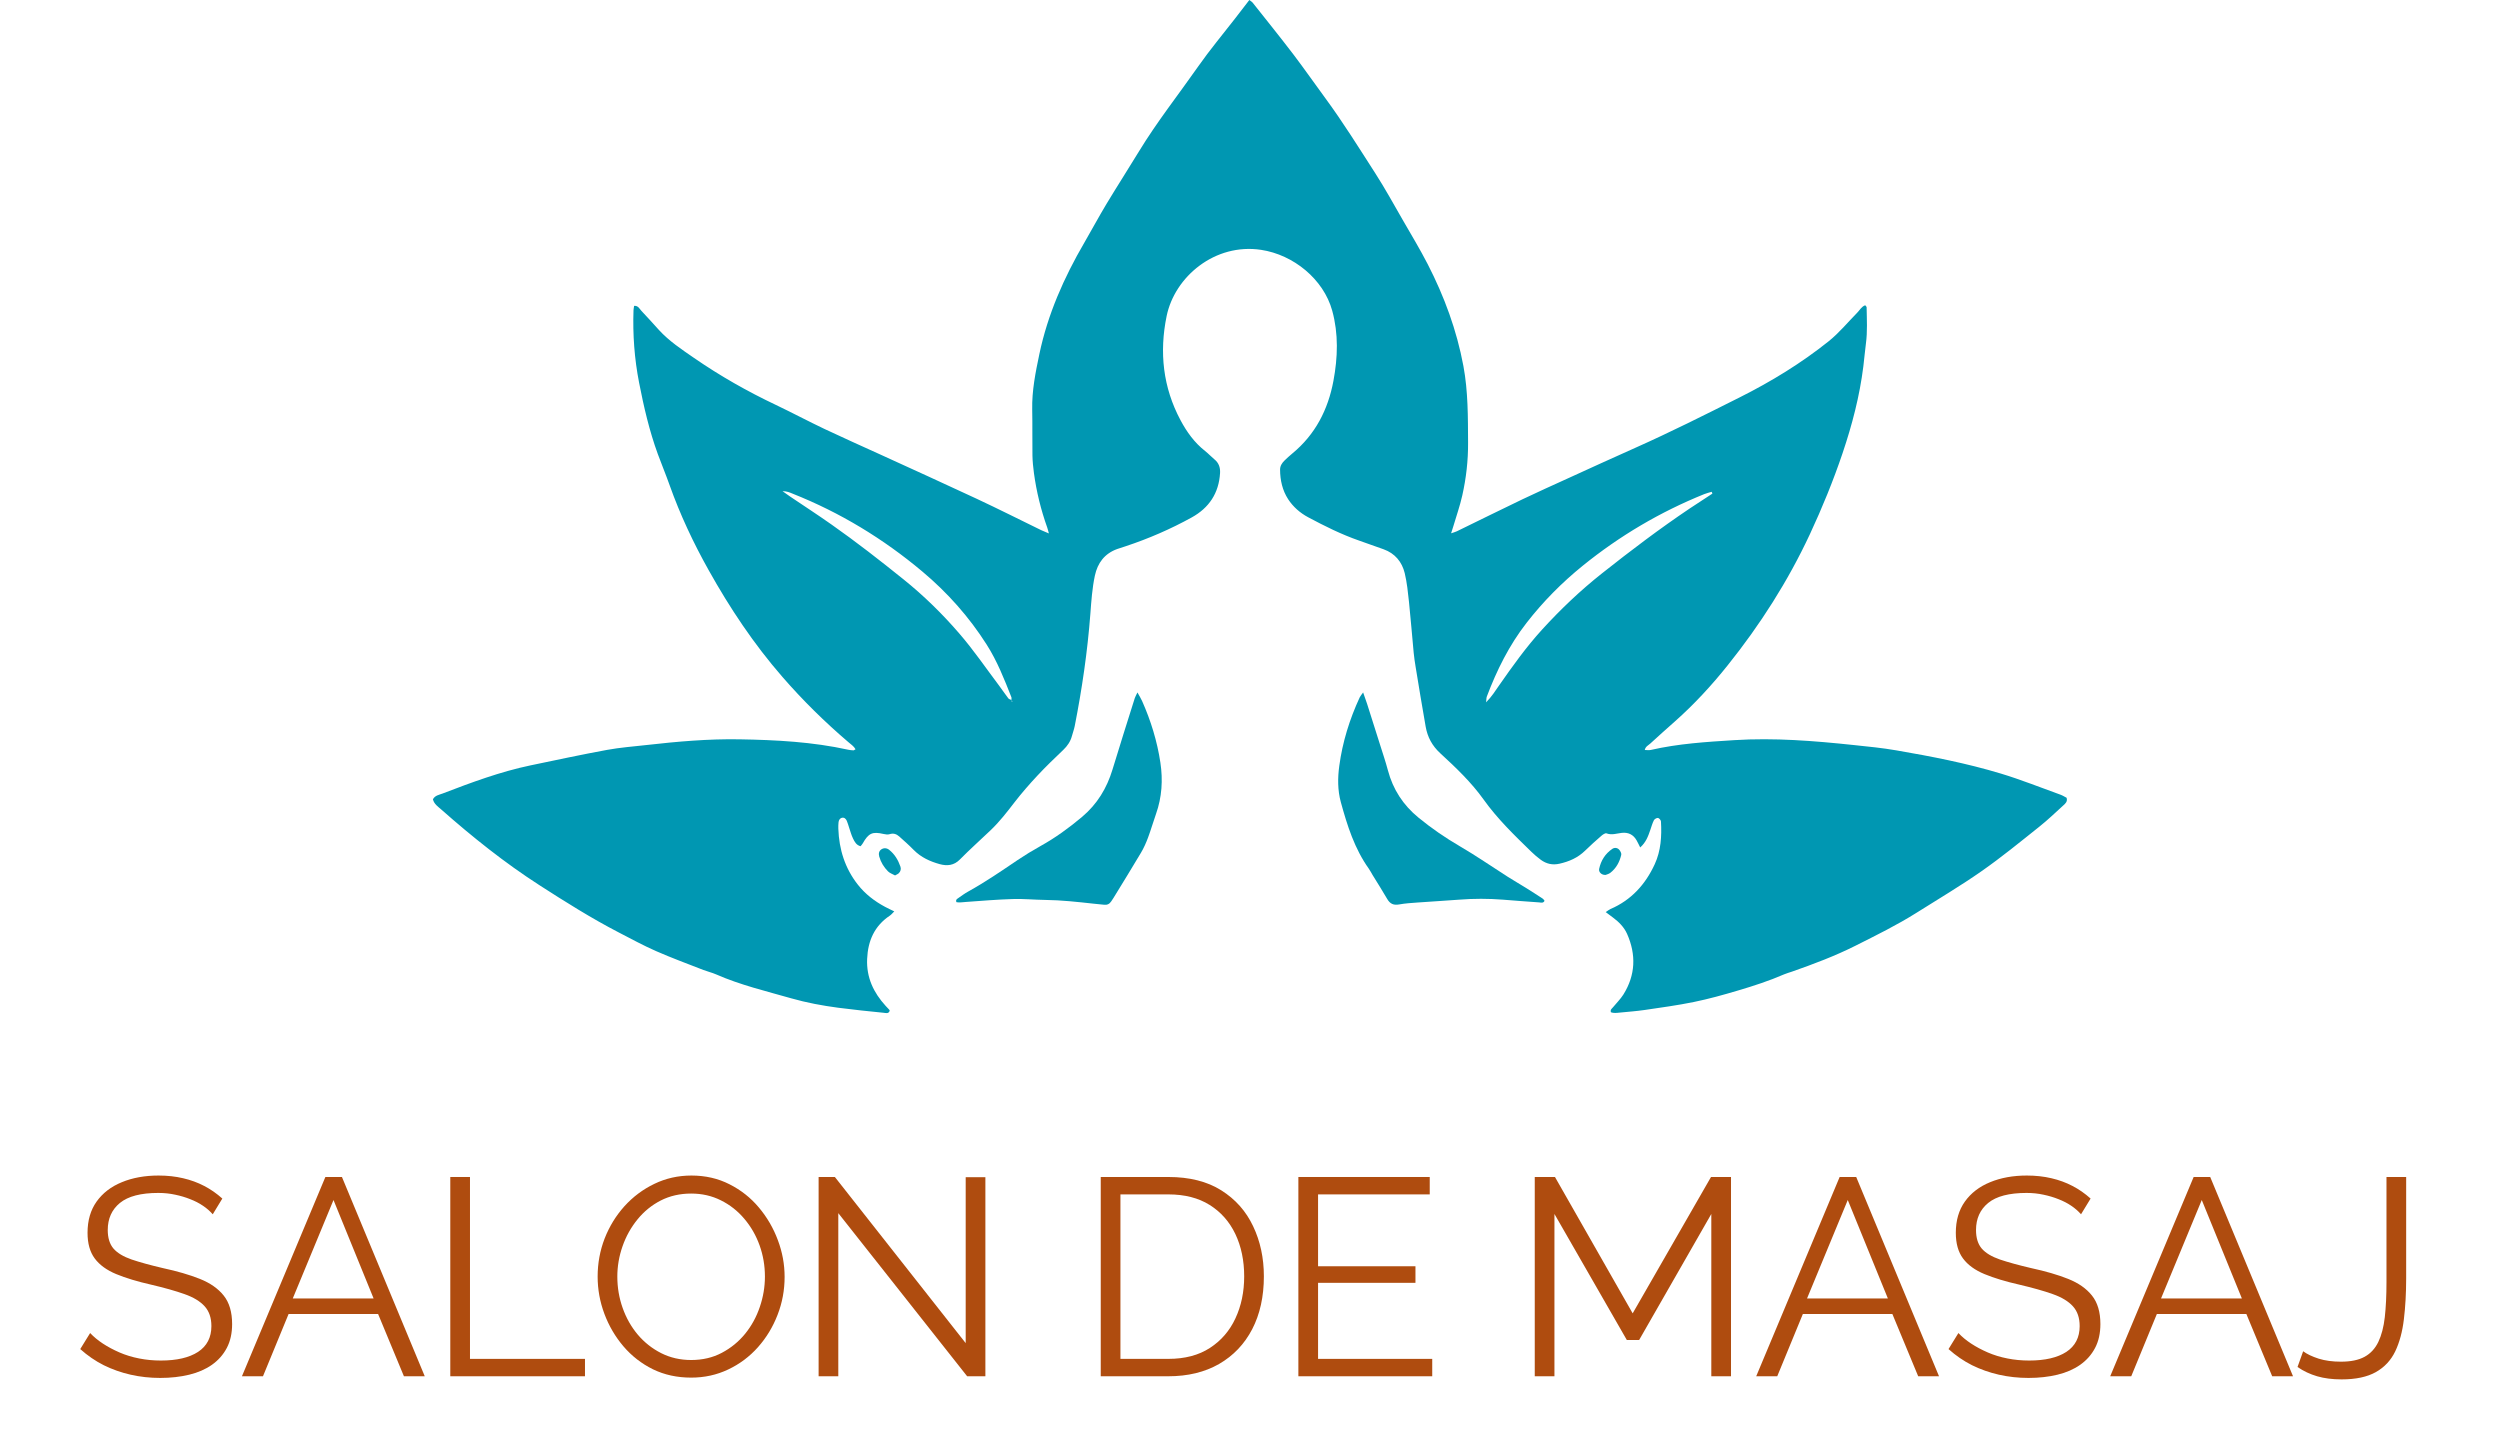 <svg xmlns="http://www.w3.org/2000/svg" xmlns:xlink="http://www.w3.org/1999/xlink" width="500" zoomAndPan="magnify" viewBox="0 0 375 217.5" height="290" preserveAspectRatio="xMidYMid meet" version="1.2"><defs><clipPath id="a949a358a2"><path d="M 54.938 0 L 300.035 0 L 300.035 151.969 L 54.938 151.969 Z M 54.938 0 "/></clipPath><clipPath id="14002b403d"><rect x="0" width="355" y="0" height="217"/></clipPath></defs><g id="08f1d7ddff"><g transform="matrix(1,0,0,1,10,0)"><g clip-path="url(#14002b403d)"><g clip-rule="nonzero" clip-path="url(#a949a358a2)"><path style=" stroke:none;fill-rule:evenodd;fill:#0097b2;fill-opacity:1;" d="M 118.332 112.387 C 118.066 111.918 117.621 111.637 117.242 111.309 C 113.711 108.297 110.422 105.055 107.375 101.551 C 103.078 96.617 99.477 91.211 96.301 85.527 C 94.012 81.441 92.016 77.199 90.441 72.773 C 89.887 71.207 89.246 69.672 88.672 68.109 C 87.402 64.629 86.57 61.023 85.863 57.398 C 85.164 53.82 84.898 50.18 85.027 46.523 C 85.035 46.316 85.086 46.117 85.117 45.879 C 85.727 45.82 85.926 46.328 86.215 46.633 C 87.117 47.57 87.973 48.547 88.852 49.508 C 90.379 51.176 92.254 52.414 94.094 53.684 C 97.996 56.379 102.109 58.715 106.398 60.746 C 108.84 61.91 111.227 63.184 113.672 64.344 C 116.441 65.656 119.246 66.898 122.035 68.172 C 126.855 70.379 131.691 72.562 136.496 74.812 C 139.746 76.332 142.953 77.949 146.18 79.523 C 146.492 79.672 146.816 79.797 147.332 80.016 C 147.215 79.598 147.168 79.359 147.086 79.133 C 146.137 76.477 145.469 73.75 145.09 70.961 C 144.973 70.086 144.883 69.199 144.867 68.32 C 144.832 66.031 144.879 63.738 144.832 61.449 C 144.773 58.609 145.328 55.855 145.906 53.105 C 147.16 47.141 149.594 41.641 152.652 36.395 C 153.773 34.461 154.832 32.488 155.984 30.57 C 157.57 27.941 159.23 25.363 160.824 22.742 C 163.535 18.289 166.766 14.199 169.75 9.938 C 171.48 7.469 173.426 5.148 175.273 2.762 C 175.969 1.863 176.66 0.965 177.398 0.004 C 177.609 0.168 177.793 0.262 177.906 0.41 C 179.941 2.98 182.004 5.531 183.992 8.141 C 185.629 10.289 187.172 12.52 188.777 14.695 C 191.461 18.344 193.848 22.191 196.297 25.996 C 197.758 28.27 199.059 30.645 200.41 32.992 C 201.68 35.199 203.004 37.383 204.168 39.648 C 206.648 44.484 208.512 49.535 209.512 54.91 C 210.223 58.73 210.188 62.566 210.211 66.418 C 210.227 69.086 209.926 71.719 209.344 74.312 C 208.992 75.883 208.453 77.41 207.996 78.953 C 207.91 79.238 207.816 79.516 207.664 79.996 C 208.086 79.852 208.32 79.793 208.531 79.691 C 211.809 78.094 215.066 76.477 218.352 74.902 C 220.605 73.824 222.883 72.805 225.152 71.77 C 228.512 70.238 231.867 68.699 235.238 67.199 C 240.562 64.828 245.766 62.211 250.969 59.598 C 255.68 57.234 260.168 54.492 264.285 51.203 C 265.859 49.945 267.16 48.352 268.582 46.906 C 268.965 46.516 269.23 45.988 269.781 45.789 C 269.879 45.926 269.988 46.004 269.992 46.082 C 270.02 47.902 270.133 49.723 269.887 51.539 C 269.734 52.668 269.645 53.812 269.504 54.945 C 268.949 59.406 267.82 63.727 266.387 67.973 C 264.988 72.117 263.336 76.156 261.488 80.121 C 258.191 87.184 254.027 93.711 249.164 99.781 C 246.762 102.789 244.148 105.629 241.258 108.195 C 240.016 109.297 238.77 110.402 237.547 111.531 C 237.254 111.801 236.824 111.965 236.715 112.5 C 237.039 112.5 237.344 112.555 237.621 112.492 C 241.75 111.543 245.957 111.285 250.164 111.02 C 256.164 110.641 262.125 111.129 268.082 111.758 C 270.203 111.98 272.328 112.188 274.43 112.551 C 279.707 113.461 284.977 114.48 290.113 116.031 C 293.145 116.945 296.098 118.133 299.082 119.207 C 299.41 119.328 299.715 119.527 299.992 119.668 C 300.16 120.25 299.801 120.531 299.508 120.801 C 298.316 121.887 297.152 123.008 295.887 124.012 C 293.039 126.281 290.215 128.598 287.23 130.68 C 284.082 132.883 280.758 134.844 277.508 136.898 C 274.555 138.762 271.422 140.297 268.312 141.863 C 265.242 143.406 262.023 144.613 258.781 145.75 C 258.391 145.887 257.984 145.992 257.605 146.156 C 255.359 147.133 253.035 147.887 250.695 148.578 C 248.508 149.23 246.301 149.844 244.066 150.301 C 241.625 150.801 239.145 151.137 236.676 151.5 C 235.441 151.68 234.191 151.766 232.949 151.891 C 232.496 151.938 232.039 151.996 231.637 151.84 C 231.512 151.438 231.777 151.301 231.934 151.109 C 232.457 150.469 233.066 149.879 233.508 149.18 C 235.332 146.262 235.441 143.195 234.062 140.082 C 233.617 139.078 232.832 138.285 231.938 137.625 C 231.609 137.387 231.289 137.141 230.859 136.816 C 231.16 136.617 231.348 136.453 231.562 136.359 C 234.688 135.016 236.809 132.668 238.207 129.637 C 239.145 127.605 239.27 125.422 239.145 123.219 C 239.137 123.027 238.879 122.723 238.699 122.691 C 238.512 122.664 238.18 122.852 238.086 123.035 C 237.855 123.492 237.715 124 237.547 124.488 C 237.227 125.422 236.898 126.352 236.031 127.117 C 235.836 126.734 235.68 126.383 235.488 126.051 C 235 125.188 234.246 124.824 233.27 124.93 C 232.512 125.012 231.773 125.305 230.977 125.004 C 230.785 124.93 230.402 125.195 230.184 125.391 C 229.359 126.105 228.543 126.836 227.766 127.598 C 226.684 128.656 225.383 129.227 223.93 129.555 C 222.883 129.797 221.965 129.586 221.125 128.973 C 220.621 128.605 220.145 128.195 219.699 127.762 C 217.16 125.293 214.621 122.84 212.547 119.938 C 210.691 117.34 208.379 115.137 206.043 112.992 C 204.812 111.859 204.125 110.559 203.848 108.984 C 203.32 106.016 202.84 103.039 202.348 100.062 C 202.23 99.344 202.121 98.625 202.051 97.898 C 201.809 95.363 201.613 92.824 201.348 90.293 C 201.195 88.848 201.047 87.391 200.711 85.98 C 200.297 84.277 199.25 83.008 197.539 82.391 C 196.312 81.953 195.09 81.512 193.859 81.086 C 191.199 80.16 188.688 78.906 186.211 77.582 C 185.004 76.934 183.969 76.027 183.223 74.883 C 182.359 73.551 182.016 72.023 182.012 70.434 C 182.012 69.883 182.301 69.441 182.688 69.07 C 183.062 68.711 183.441 68.355 183.844 68.027 C 187.297 65.18 189.211 61.449 190.016 57.121 C 190.672 53.609 190.789 50.074 189.832 46.598 C 188.527 41.867 184.012 38.211 179.168 37.477 C 172.262 36.43 166.207 41.488 164.992 47.422 C 163.879 52.844 164.445 58.109 167.082 63.039 C 168.012 64.785 169.168 66.398 170.762 67.648 C 171.25 68.031 171.672 68.5 172.156 68.898 C 172.82 69.438 173.059 70.125 173.008 70.965 C 172.828 73.973 171.363 76.176 168.762 77.613 C 165.609 79.355 162.32 80.781 158.906 81.918 C 158.461 82.062 158.012 82.199 157.574 82.355 C 155.688 83.043 154.641 84.434 154.23 86.348 C 153.828 88.234 153.699 90.152 153.555 92.07 C 153.125 97.727 152.305 103.332 151.211 108.898 C 151.109 109.406 150.926 109.898 150.789 110.402 C 150.566 111.23 150.109 111.895 149.492 112.484 C 148.172 113.742 146.855 115.008 145.613 116.34 C 144.41 117.629 143.242 118.969 142.164 120.363 C 141.051 121.809 139.938 123.25 138.617 124.512 C 137.078 125.988 135.477 127.402 133.984 128.922 C 133.082 129.84 132.055 129.918 130.973 129.625 C 129.512 129.223 128.141 128.602 127.043 127.48 C 126.355 126.773 125.609 126.121 124.875 125.461 C 124.465 125.098 124.004 124.941 123.434 125.129 C 123.168 125.215 122.828 125.164 122.543 125.098 C 120.852 124.707 120.289 124.957 119.395 126.535 C 119.32 126.664 119.211 126.773 119.086 126.934 C 118.453 126.777 118.184 126.258 117.949 125.766 C 117.699 125.258 117.555 124.695 117.371 124.156 C 117.254 123.812 117.164 123.453 117.02 123.125 C 116.887 122.828 116.652 122.586 116.293 122.668 C 115.953 122.75 115.809 123.047 115.777 123.371 C 115.746 123.68 115.742 123.992 115.75 124.305 C 115.859 127.406 116.738 130.238 118.68 132.703 C 119.797 134.121 121.188 135.184 122.762 136.027 C 123.172 136.25 123.598 136.441 124.141 136.707 C 123.875 136.965 123.703 137.195 123.477 137.344 C 121.16 138.895 120.188 141.117 120.07 143.84 C 119.949 146.625 121.031 148.895 122.855 150.891 C 123.031 151.082 123.215 151.266 123.387 151.457 C 123.422 151.496 123.43 151.551 123.457 151.605 C 123.297 152.109 122.863 151.949 122.547 151.918 C 120.27 151.688 117.992 151.457 115.723 151.16 C 113.352 150.844 110.996 150.41 108.691 149.75 C 104.898 148.664 101.051 147.754 97.422 146.16 C 96.805 145.891 96.137 145.738 95.508 145.496 C 93.133 144.566 90.738 143.691 88.406 142.664 C 86.508 141.832 84.676 140.828 82.828 139.875 C 78.711 137.742 74.797 135.277 70.902 132.77 C 65.68 129.406 60.852 125.543 56.203 121.438 C 55.711 121 55.113 120.621 54.938 119.895 C 55.246 119.312 55.863 119.227 56.371 119.035 C 60.695 117.375 65.035 115.758 69.582 114.805 C 73.398 114.008 77.219 113.191 81.055 112.484 C 82.996 112.129 84.973 111.977 86.934 111.758 C 91.594 111.23 96.266 110.816 100.953 110.898 C 106.418 110.992 111.875 111.277 117.242 112.461 C 117.496 112.516 117.758 112.539 118.016 112.551 C 118.098 112.555 118.18 112.469 118.332 112.387 Z M 141.738 105.012 C 141.738 105.098 141.734 105.18 141.734 105.262 C 141.789 105.242 141.844 105.219 141.898 105.199 C 141.836 105.145 141.77 105.09 141.707 105.039 C 141.707 104.883 141.758 104.711 141.707 104.578 C 140.641 101.867 139.574 99.16 138 96.688 C 135.352 92.523 132.113 88.883 128.34 85.719 C 122.48 80.801 116.02 76.879 108.898 74.051 C 108.477 73.879 108.062 73.68 107.375 73.676 C 107.867 74.02 108.188 74.262 108.52 74.484 C 110.586 75.879 112.684 77.238 114.723 78.676 C 118.426 81.277 121.992 84.059 125.52 86.898 C 128.574 89.352 131.367 92.09 133.91 95.043 C 136.047 97.516 137.902 100.238 139.871 102.855 C 140.34 103.477 140.77 104.133 141.246 104.75 C 141.348 104.883 141.57 104.926 141.738 105.012 Z M 246.859 74.043 C 246.824 73.949 246.793 73.859 246.758 73.77 C 246.379 73.887 245.984 73.973 245.617 74.125 C 239.012 76.797 232.945 80.379 227.406 84.863 C 224.281 87.395 221.473 90.23 218.996 93.414 C 216.375 96.777 214.516 100.531 213.02 104.492 C 212.953 104.668 212.969 104.875 212.914 105.348 C 213.793 104.457 214.297 103.625 214.852 102.832 C 216.875 99.93 218.938 97.043 221.324 94.426 C 224.098 91.387 227.07 88.559 230.309 85.996 C 234.594 82.602 238.945 79.305 243.48 76.258 C 244.598 75.508 245.734 74.781 246.859 74.043 "/></g><path style=" stroke:none;fill-rule:evenodd;fill:#0097b2;fill-opacity:1;" d="M 160.617 103.867 C 160.938 104.453 161.156 104.793 161.316 105.156 C 162.633 108.117 163.578 111.191 164.059 114.395 C 164.449 116.996 164.293 119.578 163.402 122.09 C 162.984 123.266 162.645 124.469 162.207 125.637 C 161.918 126.41 161.578 127.184 161.156 127.895 C 159.805 130.176 158.406 132.43 157.023 134.691 C 156.914 134.867 156.789 135.039 156.68 135.211 C 156.426 135.598 156.078 135.766 155.617 135.711 C 155.102 135.652 154.582 135.609 154.066 135.555 C 151.637 135.289 149.211 135.016 146.762 134.988 C 145.152 134.969 143.539 134.805 141.934 134.855 C 139.598 134.926 137.262 135.121 134.934 135.289 C 134.422 135.324 133.926 135.414 133.469 135.328 C 133.32 134.977 133.535 134.855 133.688 134.75 C 134.199 134.391 134.703 134.02 135.25 133.719 C 137.801 132.305 140.199 130.66 142.613 129.027 C 143.734 128.273 144.891 127.566 146.07 126.91 C 148.309 125.668 150.352 124.18 152.312 122.531 C 154.586 120.613 156.023 118.238 156.875 115.43 C 157.957 111.848 159.098 108.285 160.219 104.715 C 160.281 104.52 160.391 104.344 160.617 103.867 "/><path style=" stroke:none;fill-rule:evenodd;fill:#0097b2;fill-opacity:1;" d="M 194.469 103.863 C 194.734 104.625 194.91 105.102 195.066 105.582 C 195.711 107.609 196.359 109.641 196.996 111.672 C 197.402 112.957 197.836 114.238 198.184 115.543 C 198.941 118.402 200.469 120.754 202.75 122.625 C 204.723 124.246 206.812 125.676 209.02 126.965 C 211.445 128.375 213.75 129.98 216.117 131.488 C 217.035 132.074 217.984 132.613 218.906 133.191 C 219.746 133.711 220.574 134.25 221.398 134.789 C 221.52 134.867 221.59 135.008 221.684 135.121 C 221.48 135.52 221.133 135.379 220.863 135.359 C 219.047 135.238 217.238 135.09 215.426 134.949 C 213.246 134.781 211.066 134.777 208.887 134.949 C 206.812 135.109 204.738 135.223 202.668 135.375 C 201.738 135.441 200.797 135.5 199.883 135.664 C 199.039 135.82 198.504 135.578 198.078 134.84 C 197.379 133.625 196.617 132.445 195.887 131.25 C 195.695 130.941 195.539 130.605 195.328 130.312 C 193.172 127.293 192.086 123.828 191.121 120.312 C 190.637 118.527 190.648 116.688 190.891 114.891 C 191.371 111.32 192.434 107.898 193.949 104.621 C 194.031 104.441 194.172 104.289 194.469 103.863 "/><path style=" stroke:none;fill-rule:evenodd;fill:#0097b2;fill-opacity:1;" d="M 230.84 131.238 C 230.238 131.277 229.77 130.805 229.871 130.336 C 230.137 129.082 230.785 128.051 231.852 127.328 C 232.16 127.117 232.586 127.145 232.855 127.43 C 233.043 127.629 233.242 127.992 233.188 128.227 C 232.938 129.297 232.43 130.246 231.539 130.93 C 231.305 131.109 230.984 131.176 230.84 131.238 "/><path style=" stroke:none;fill-rule:evenodd;fill:#0097b2;fill-opacity:1;" d="M 124.258 131.316 C 123.895 131.109 123.473 130.98 123.203 130.707 C 122.582 130.082 122.125 129.336 121.883 128.477 C 121.75 128.004 121.875 127.613 122.219 127.395 C 122.566 127.168 123.004 127.184 123.363 127.465 C 124.199 128.121 124.719 129 125.062 129.984 C 125.191 130.344 125.098 130.707 124.82 130.98 C 124.688 131.113 124.488 131.18 124.258 131.316 "/><path style=" stroke:none;fill-rule:evenodd;fill:#0097b2;fill-opacity:1;" d="M 141.707 105.039 C 141.77 105.09 141.836 105.145 141.898 105.199 C 141.844 105.219 141.789 105.242 141.734 105.262 C 141.734 105.18 141.738 105.098 141.738 105.012 C 141.738 105.012 141.707 105.039 141.707 105.039 "/><g style="fill:#af4c0f;fill-opacity:1;"><g transform="translate(0.693, 206.44)"><path style="stroke:none" d="M 21.219 -24.297 C 20.801 -24.773 20.312 -25.203 19.75 -25.578 C 19.188 -25.961 18.551 -26.289 17.844 -26.562 C 17.145 -26.844 16.395 -27.066 15.594 -27.234 C 14.801 -27.41 13.953 -27.5 13.047 -27.5 C 10.441 -27.5 8.523 -27 7.297 -26 C 6.078 -25 5.469 -23.645 5.469 -21.938 C 5.469 -20.758 5.754 -19.832 6.328 -19.156 C 6.91 -18.488 7.816 -17.941 9.047 -17.516 C 10.285 -17.098 11.859 -16.664 13.766 -16.219 C 15.898 -15.758 17.738 -15.223 19.281 -14.609 C 20.832 -13.992 22.023 -13.16 22.859 -12.109 C 23.703 -11.055 24.125 -9.629 24.125 -7.828 C 24.125 -6.453 23.859 -5.258 23.328 -4.25 C 22.797 -3.238 22.051 -2.395 21.094 -1.719 C 20.145 -1.051 19.008 -0.555 17.688 -0.234 C 16.363 0.086 14.914 0.25 13.344 0.25 C 11.801 0.25 10.32 0.086 8.906 -0.234 C 7.488 -0.555 6.145 -1.031 4.875 -1.656 C 3.613 -2.289 2.438 -3.098 1.344 -4.078 L 2.828 -6.484 C 3.359 -5.922 3.992 -5.395 4.734 -4.906 C 5.484 -4.414 6.312 -3.973 7.219 -3.578 C 8.133 -3.18 9.117 -2.879 10.172 -2.672 C 11.223 -2.461 12.312 -2.359 13.438 -2.359 C 15.82 -2.359 17.68 -2.789 19.016 -3.656 C 20.348 -4.531 21.016 -5.82 21.016 -7.531 C 21.016 -8.77 20.676 -9.758 20 -10.5 C 19.32 -11.25 18.312 -11.859 16.969 -12.328 C 15.625 -12.805 13.969 -13.273 12 -13.734 C 9.926 -14.203 8.172 -14.734 6.734 -15.328 C 5.305 -15.922 4.234 -16.703 3.516 -17.672 C 2.797 -18.641 2.438 -19.922 2.438 -21.516 C 2.438 -23.367 2.891 -24.93 3.797 -26.203 C 4.711 -27.484 5.973 -28.453 7.578 -29.109 C 9.18 -29.773 11.02 -30.109 13.094 -30.109 C 14.414 -30.109 15.645 -29.973 16.781 -29.703 C 17.914 -29.441 18.969 -29.055 19.938 -28.547 C 20.906 -28.047 21.812 -27.414 22.656 -26.656 Z M 21.219 -24.297 "/></g></g><g style="fill:#af4c0f;fill-opacity:1;"><g transform="translate(25.791, 206.44)"><path style="stroke:none" d="M 13.016 -29.891 L 15.5 -29.891 L 27.922 0 L 24.797 0 L 20.922 -9.344 L 7.5 -9.344 L 3.656 0 L 0.5 0 Z M 20.25 -11.672 L 14.234 -26.438 L 8.125 -11.672 Z M 20.25 -11.672 "/></g></g><g style="fill:#af4c0f;fill-opacity:1;"><g transform="translate(53.794, 206.44)"><path style="stroke:none" d="M 3.75 0 L 3.75 -29.891 L 6.703 -29.891 L 6.703 -2.609 L 23.953 -2.609 L 23.953 0 Z M 3.75 0 "/></g></g><g style="fill:#af4c0f;fill-opacity:1;"><g transform="translate(77.88, 206.44)"><path style="stroke:none" d="M 15.797 0.203 C 13.691 0.203 11.781 -0.211 10.062 -1.047 C 8.352 -1.891 6.879 -3.035 5.641 -4.484 C 4.41 -5.93 3.457 -7.555 2.781 -9.359 C 2.102 -11.172 1.766 -13.035 1.766 -14.953 C 1.766 -16.941 2.113 -18.844 2.812 -20.656 C 3.52 -22.469 4.508 -24.082 5.781 -25.5 C 7.062 -26.914 8.555 -28.035 10.266 -28.859 C 11.984 -29.691 13.836 -30.109 15.828 -30.109 C 17.93 -30.109 19.836 -29.672 21.547 -28.797 C 23.266 -27.93 24.734 -26.77 25.953 -25.312 C 27.18 -23.852 28.129 -22.223 28.797 -20.422 C 29.473 -18.629 29.812 -16.789 29.812 -14.906 C 29.812 -12.914 29.457 -11.016 28.75 -9.203 C 28.051 -7.391 27.07 -5.773 25.812 -4.359 C 24.551 -2.941 23.062 -1.828 21.344 -1.016 C 19.633 -0.203 17.785 0.203 15.797 0.203 Z M 4.719 -14.953 C 4.719 -13.316 4.984 -11.75 5.516 -10.25 C 6.047 -8.75 6.801 -7.414 7.781 -6.25 C 8.77 -5.082 9.941 -4.156 11.297 -3.469 C 12.66 -2.781 14.16 -2.438 15.797 -2.438 C 17.504 -2.438 19.035 -2.797 20.391 -3.516 C 21.754 -4.234 22.922 -5.188 23.891 -6.375 C 24.859 -7.57 25.594 -8.914 26.094 -10.406 C 26.602 -11.895 26.859 -13.41 26.859 -14.953 C 26.859 -16.578 26.594 -18.133 26.062 -19.625 C 25.531 -21.113 24.766 -22.445 23.766 -23.625 C 22.773 -24.801 21.602 -25.723 20.25 -26.391 C 18.906 -27.066 17.422 -27.406 15.797 -27.406 C 14.109 -27.406 12.582 -27.055 11.219 -26.359 C 9.863 -25.66 8.703 -24.711 7.734 -23.516 C 6.766 -22.328 6.02 -20.988 5.5 -19.5 C 4.977 -18.008 4.719 -16.492 4.719 -14.953 Z M 4.719 -14.953 "/></g></g><g style="fill:#af4c0f;fill-opacity:1;"><g transform="translate(109.042, 206.44)"><path style="stroke:none" d="M 6.703 -24.469 L 6.703 0 L 3.75 0 L 3.75 -29.891 L 6.188 -29.891 L 25.812 -4.969 L 25.812 -29.859 L 28.766 -29.859 L 28.766 0 L 26.031 0 Z M 6.703 -24.469 "/></g></g><g style="fill:#af4c0f;fill-opacity:1;"><g transform="translate(141.087, 206.44)"><path style="stroke:none" d=""/></g></g><g style="fill:#af4c0f;fill-opacity:1;"><g transform="translate(151.362, 206.44)"><path style="stroke:none" d="M 3.75 0 L 3.75 -29.891 L 13.891 -29.891 C 17.066 -29.891 19.711 -29.223 21.828 -27.891 C 23.953 -26.555 25.547 -24.758 26.609 -22.5 C 27.68 -20.25 28.219 -17.742 28.219 -14.984 C 28.219 -11.953 27.633 -9.312 26.469 -7.062 C 25.301 -4.82 23.645 -3.082 21.5 -1.844 C 19.352 -0.613 16.816 0 13.891 0 Z M 25.266 -14.984 C 25.266 -17.367 24.82 -19.488 23.938 -21.344 C 23.051 -23.195 21.766 -24.648 20.078 -25.703 C 18.398 -26.754 16.336 -27.281 13.891 -27.281 L 6.703 -27.281 L 6.703 -2.609 L 13.891 -2.609 C 16.367 -2.609 18.445 -3.156 20.125 -4.25 C 21.812 -5.344 23.086 -6.82 23.953 -8.688 C 24.828 -10.562 25.266 -12.66 25.266 -14.984 Z M 25.266 -14.984 "/></g></g><g style="fill:#af4c0f;fill-opacity:1;"><g transform="translate(181.007, 206.44)"><path style="stroke:none" d="M 23.828 -2.609 L 23.828 0 L 3.75 0 L 3.75 -29.891 L 23.453 -29.891 L 23.453 -27.281 L 6.703 -27.281 L 6.703 -16.5 L 21.312 -16.5 L 21.312 -14.016 L 6.703 -14.016 L 6.703 -2.609 Z M 23.828 -2.609 "/></g></g><g style="fill:#af4c0f;fill-opacity:1;"><g transform="translate(206.189, 206.44)"><path style="stroke:none" d=""/></g></g><g style="fill:#af4c0f;fill-opacity:1;"><g transform="translate(216.463, 206.44)"><path style="stroke:none" d="M 30.234 0 L 30.234 -24.344 L 19.406 -5.438 L 17.562 -5.438 L 6.703 -24.344 L 6.703 0 L 3.75 0 L 3.75 -29.891 L 6.781 -29.891 L 18.438 -9.438 L 30.188 -29.891 L 33.188 -29.891 L 33.188 0 Z M 30.234 0 "/></g></g><g style="fill:#af4c0f;fill-opacity:1;"><g transform="translate(252.931, 206.44)"><path style="stroke:none" d="M 13.016 -29.891 L 15.5 -29.891 L 27.922 0 L 24.797 0 L 20.922 -9.344 L 7.5 -9.344 L 3.656 0 L 0.5 0 Z M 20.25 -11.672 L 14.234 -26.438 L 8.125 -11.672 Z M 20.25 -11.672 "/></g></g><g style="fill:#af4c0f;fill-opacity:1;"><g transform="translate(280.934, 206.44)"><path style="stroke:none" d="M 21.219 -24.297 C 20.801 -24.773 20.312 -25.203 19.75 -25.578 C 19.188 -25.961 18.551 -26.289 17.844 -26.562 C 17.145 -26.844 16.395 -27.066 15.594 -27.234 C 14.801 -27.41 13.953 -27.5 13.047 -27.5 C 10.441 -27.5 8.523 -27 7.297 -26 C 6.078 -25 5.469 -23.645 5.469 -21.938 C 5.469 -20.758 5.754 -19.832 6.328 -19.156 C 6.91 -18.488 7.816 -17.941 9.047 -17.516 C 10.285 -17.098 11.859 -16.664 13.766 -16.219 C 15.898 -15.758 17.738 -15.223 19.281 -14.609 C 20.832 -13.992 22.023 -13.16 22.859 -12.109 C 23.703 -11.055 24.125 -9.629 24.125 -7.828 C 24.125 -6.453 23.859 -5.258 23.328 -4.25 C 22.797 -3.238 22.051 -2.395 21.094 -1.719 C 20.145 -1.051 19.008 -0.555 17.688 -0.234 C 16.363 0.086 14.914 0.25 13.344 0.25 C 11.801 0.25 10.32 0.086 8.906 -0.234 C 7.488 -0.555 6.145 -1.031 4.875 -1.656 C 3.613 -2.289 2.438 -3.098 1.344 -4.078 L 2.828 -6.484 C 3.359 -5.922 3.992 -5.395 4.734 -4.906 C 5.484 -4.414 6.312 -3.973 7.219 -3.578 C 8.133 -3.18 9.117 -2.879 10.172 -2.672 C 11.223 -2.461 12.312 -2.359 13.438 -2.359 C 15.82 -2.359 17.68 -2.789 19.016 -3.656 C 20.348 -4.531 21.016 -5.82 21.016 -7.531 C 21.016 -8.77 20.676 -9.758 20 -10.5 C 19.32 -11.25 18.312 -11.859 16.969 -12.328 C 15.625 -12.805 13.969 -13.273 12 -13.734 C 9.926 -14.203 8.172 -14.734 6.734 -15.328 C 5.305 -15.922 4.234 -16.703 3.516 -17.672 C 2.797 -18.641 2.438 -19.922 2.438 -21.516 C 2.438 -23.367 2.891 -24.93 3.797 -26.203 C 4.711 -27.484 5.973 -28.453 7.578 -29.109 C 9.18 -29.773 11.02 -30.109 13.094 -30.109 C 14.414 -30.109 15.645 -29.973 16.781 -29.703 C 17.914 -29.441 18.969 -29.055 19.938 -28.547 C 20.906 -28.047 21.812 -27.414 22.656 -26.656 Z M 21.219 -24.297 "/></g></g><g style="fill:#af4c0f;fill-opacity:1;"><g transform="translate(306.031, 206.44)"><path style="stroke:none" d="M 13.016 -29.891 L 15.5 -29.891 L 27.922 0 L 24.797 0 L 20.922 -9.344 L 7.5 -9.344 L 3.656 0 L 0.5 0 Z M 20.25 -11.672 L 14.234 -26.438 L 8.125 -11.672 Z M 20.25 -11.672 "/></g></g><g style="fill:#af4c0f;fill-opacity:1;"><g transform="translate(334.034, 206.44)"><path style="stroke:none" d="M 1.438 -3.75 C 2.02 -3.32 2.797 -2.953 3.766 -2.641 C 4.734 -2.336 5.848 -2.188 7.109 -2.188 C 8.578 -2.188 9.758 -2.43 10.656 -2.922 C 11.551 -3.41 12.238 -4.156 12.719 -5.156 C 13.195 -6.156 13.52 -7.395 13.688 -8.875 C 13.852 -10.363 13.938 -12.109 13.938 -14.109 L 13.938 -29.891 L 16.891 -29.891 L 16.891 -14.703 C 16.891 -12.453 16.773 -10.398 16.547 -8.547 C 16.328 -6.691 15.895 -5.086 15.25 -3.734 C 14.602 -2.391 13.633 -1.352 12.344 -0.625 C 11.051 0.102 9.336 0.469 7.203 0.469 C 5.828 0.469 4.602 0.312 3.531 0 C 2.469 -0.312 1.488 -0.773 0.594 -1.391 Z M 1.438 -3.75 "/></g></g></g></g></g></svg>